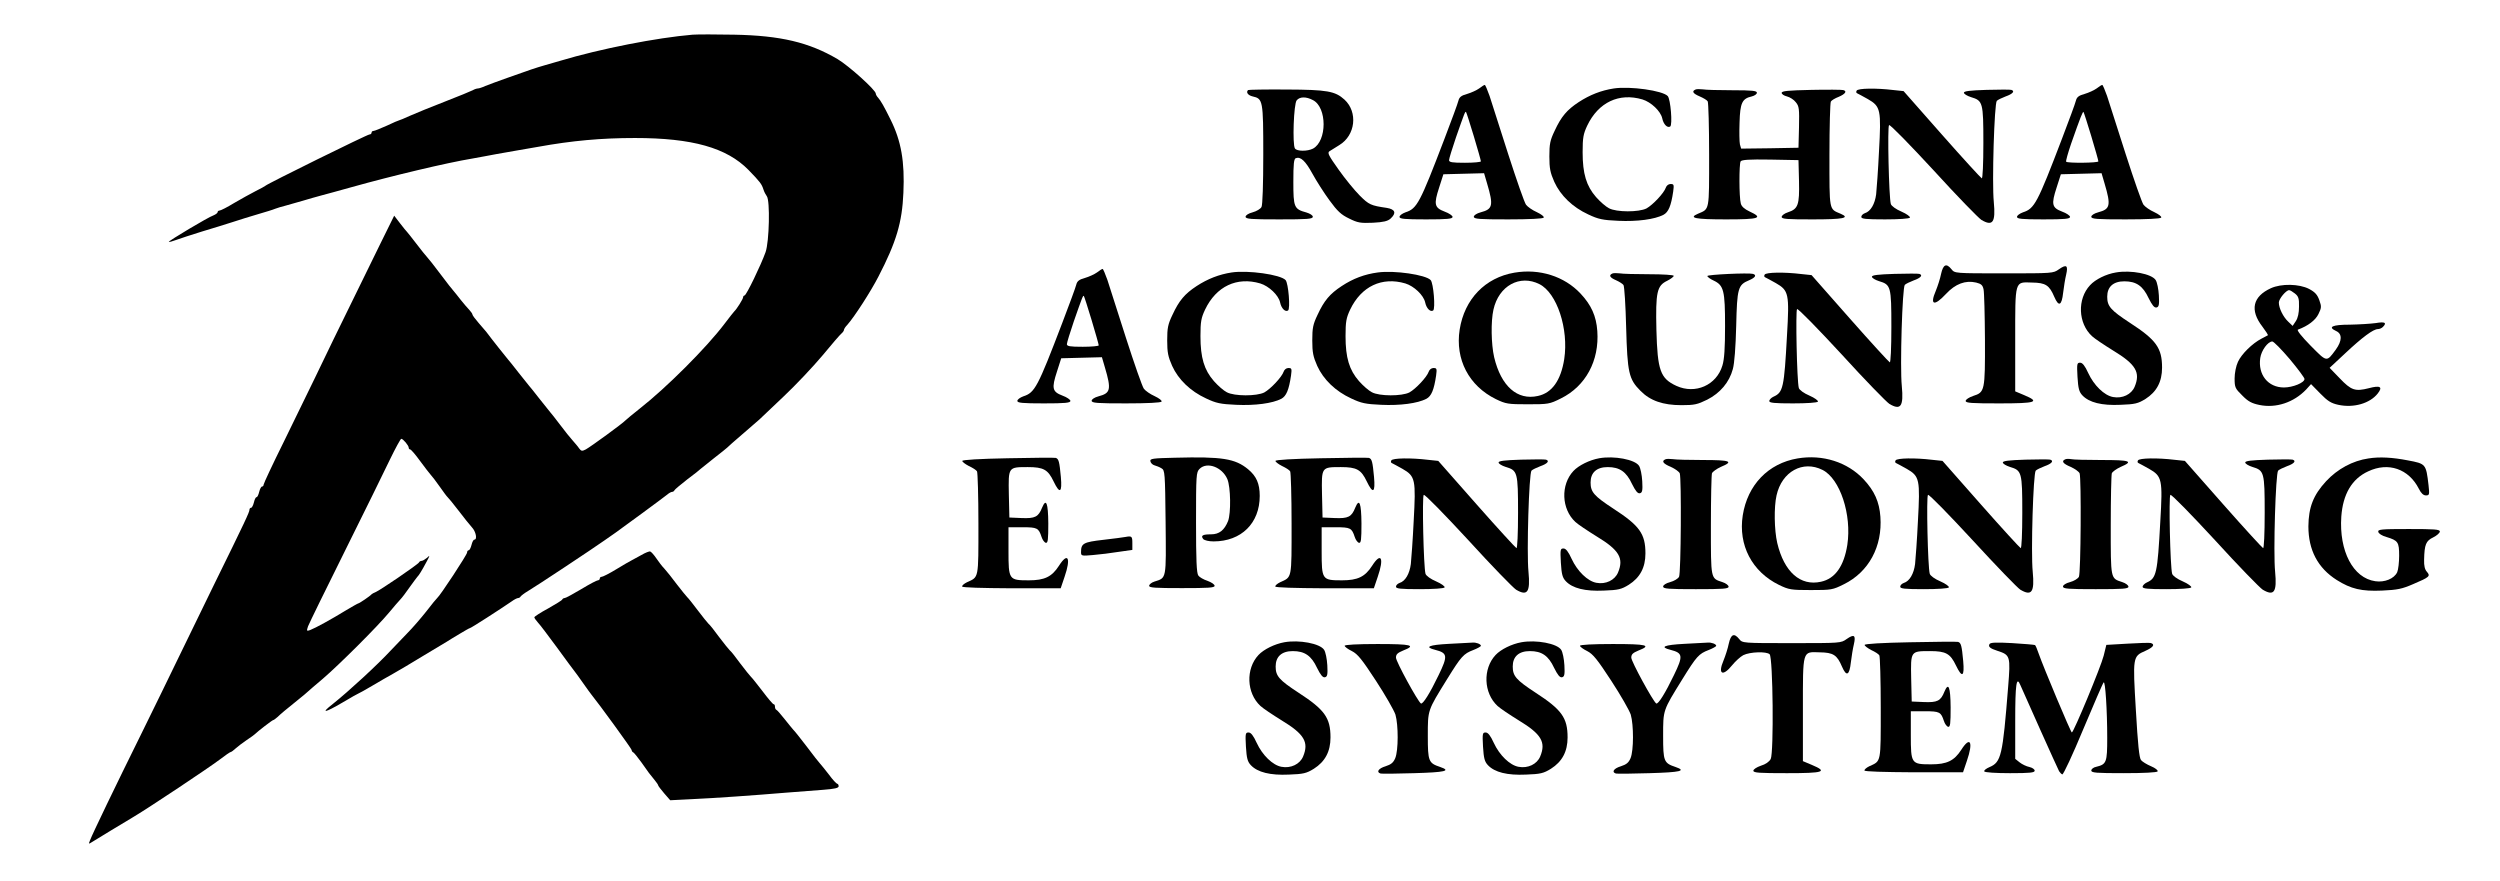 <?xml version="1.0" standalone="no"?>
<!DOCTYPE svg PUBLIC "-//W3C//DTD SVG 20010904//EN"
 "http://www.w3.org/TR/2001/REC-SVG-20010904/DTD/svg10.dtd">
<svg version="1.0" xmlns="http://www.w3.org/2000/svg"
 width="1413pt" height="498pt" viewBox="0 0 1413 498"
 preserveAspectRatio="xMidYMid meet">

<g transform="translate(0,498) scale(0.1,-0.1)"
fill="#000000" stroke="none">
<path d="M3915 4784 c-202 -17 -520 -79 -750 -148 -27 -8 -68 -20 -90 -26 -45
-13 -79 -24 -210 -71 -49 -17 -104 -38 -122 -45 -17 -8 -36 -14 -42 -14 -6 0
-19 -4 -29 -10 -9 -5 -80 -34 -157 -64 -77 -30 -166 -66 -197 -80 -31 -14 -59
-26 -62 -26 -2 0 -34 -13 -69 -30 -36 -16 -70 -30 -76 -30 -6 0 -11 -4 -11
-10 0 -5 -5 -10 -12 -10 -12 0 -578 -279 -588 -290 -3 -3 -27 -16 -55 -30 -27
-14 -82 -44 -121 -67 -39 -24 -77 -43 -83 -43 -6 0 -11 -4 -11 -9 0 -5 -11
-13 -23 -18 -30 -10 -257 -146 -253 -150 2 -2 21 3 42 11 22 8 86 29 144 47
58 17 137 42 175 54 39 13 104 33 145 45 41 12 84 25 95 30 11 4 38 13 60 18
22 6 65 18 95 27 30 9 78 23 105 30 28 7 106 29 175 48 225 63 535 137 680
161 41 8 102 18 135 25 33 6 89 16 125 22 36 6 85 15 110 19 193 35 358 50
549 50 324 0 518 -55 641 -180 67 -69 75 -80 85 -111 4 -13 13 -30 19 -38 19
-24 14 -257 -7 -316 -26 -73 -109 -245 -119 -245 -4 0 -8 -5 -8 -10 0 -10 -36
-67 -50 -80 -3 -3 -28 -34 -55 -70 -101 -134 -328 -361 -480 -480 -38 -30 -74
-60 -80 -66 -14 -16 -195 -148 -224 -164 -21 -11 -26 -10 -38 6 -7 11 -24 30
-36 44 -13 14 -45 54 -72 90 -27 36 -52 67 -55 70 -3 3 -30 37 -60 75 -30 39
-57 72 -60 75 -3 3 -30 37 -60 75 -30 39 -57 72 -60 75 -4 4 -94 117 -122 155
-5 6 -24 28 -43 50 -19 22 -35 43 -35 48 0 4 -8 15 -17 25 -10 10 -31 35 -48
56 -16 21 -35 44 -40 50 -6 6 -40 49 -75 96 -35 47 -70 91 -77 98 -7 7 -34 41
-60 75 -26 34 -50 64 -53 67 -3 3 -21 24 -39 48 l-33 43 -78 -158 c-266 -543
-319 -651 -372 -763 -33 -69 -111 -229 -174 -357 -63 -127 -114 -236 -114
-242 0 -6 -4 -11 -9 -11 -5 0 -12 -14 -16 -30 -4 -16 -10 -30 -15 -30 -5 0
-11 -13 -15 -30 -4 -16 -11 -30 -16 -30 -5 0 -9 -5 -9 -11 0 -13 -22 -61 -203
-429 -68 -140 -159 -327 -202 -415 -42 -88 -136 -279 -207 -424 -145 -293
-275 -563 -289 -600 -9 -23 -9 -23 13 -9 19 12 177 108 236 143 84 50 419 273
484 322 31 24 59 43 63 43 3 0 15 9 27 20 12 11 40 32 62 47 23 15 43 30 46
33 16 16 99 80 104 80 3 0 14 8 24 17 21 20 46 41 117 98 28 22 52 43 55 46 3
3 41 36 85 73 91 78 308 294 375 375 25 30 53 63 62 72 10 10 34 42 54 71 21
29 40 55 43 58 8 7 26 36 52 85 20 37 20 39 2 22 -11 -9 -24 -17 -30 -17 -6 0
-13 -4 -15 -9 -4 -10 -222 -159 -246 -168 -10 -4 -19 -9 -22 -12 -8 -10 -69
-51 -74 -51 -3 0 -36 -19 -73 -41 -80 -49 -169 -98 -200 -110 -20 -7 -21 -6
-12 21 6 16 100 208 209 427 109 219 223 451 254 516 31 64 60 117 64 117 10
0 42 -38 42 -50 0 -6 4 -10 8 -10 5 0 30 -29 56 -65 26 -36 54 -71 60 -78 7
-7 30 -37 51 -67 21 -30 41 -57 45 -60 4 -3 31 -36 61 -75 29 -38 63 -81 76
-95 23 -24 32 -70 14 -70 -5 0 -12 -13 -16 -30 -4 -16 -11 -30 -16 -30 -5 0
-9 -6 -9 -13 0 -12 -153 -245 -169 -257 -4 -3 -31 -36 -61 -75 -30 -38 -79
-95 -110 -126 -30 -31 -71 -74 -91 -95 -77 -83 -238 -231 -327 -302 -72 -56
-49 -53 55 8 47 28 86 50 88 50 2 0 36 19 77 43 40 24 96 56 123 71 28 16 102
59 165 98 63 38 124 75 135 81 11 7 43 27 72 44 30 18 56 33 59 33 6 0 172
107 236 151 15 11 31 19 37 19 5 0 11 4 13 8 2 4 21 19 43 32 46 27 370 242
432 286 22 16 51 36 63 44 30 21 271 198 293 216 9 8 21 14 26 14 5 0 11 4 13
9 2 5 35 32 73 62 39 29 72 55 75 59 3 3 37 30 75 60 39 30 72 57 75 60 3 4
41 37 85 75 44 38 87 76 97 84 9 9 71 68 138 131 67 63 165 167 218 230 52 63
101 120 109 126 7 6 13 15 13 19 0 5 8 18 19 29 40 45 133 189 176 273 101
195 134 306 141 473 8 176 -12 293 -73 415 -37 75 -55 106 -70 123 -7 7 -13
18 -13 23 0 20 -151 156 -216 195 -162 95 -322 133 -584 138 -102 2 -207 2
-235 0z"/>
<path d="M8360 4480 c-14 -10 -44 -24 -68 -31 -33 -9 -44 -18 -49 -38 -3 -14
-39 -111 -79 -216 -139 -364 -155 -394 -220 -415 -19 -7 -34 -18 -34 -26 0
-11 27 -14 150 -14 120 0 150 3 150 14 0 7 -20 21 -45 30 -58 22 -62 41 -31
136 l24 75 115 3 115 3 17 -58 c37 -125 32 -145 -36 -163 -23 -6 -39 -17 -39
-25 0 -13 31 -15 194 -15 122 0 197 4 201 10 4 6 -14 19 -39 31 -25 11 -52 30
-61 42 -9 12 -54 141 -101 287 -47 146 -94 293 -105 328 -12 34 -24 62 -27 62
-4 0 -18 -9 -32 -20z m-30 -270 c22 -73 40 -137 40 -142 0 -4 -40 -8 -90 -8
-74 0 -90 3 -90 15 0 8 18 66 39 128 48 137 52 149 57 144 2 -2 22 -64 44
-137z"/>
<path d="M11850 4480 c-14 -10 -44 -24 -68 -31 -33 -9 -44 -18 -49 -38 -3 -14
-39 -111 -79 -216 -139 -364 -155 -394 -220 -415 -19 -7 -34 -18 -34 -26 0
-11 27 -14 150 -14 120 0 150 3 150 14 0 7 -20 21 -45 30 -58 22 -62 41 -31
136 l24 75 115 3 115 3 17 -58 c37 -125 32 -145 -36 -163 -23 -6 -39 -17 -39
-25 0 -13 31 -15 194 -15 122 0 197 4 201 10 4 6 -14 19 -39 31 -25 11 -52 30
-61 42 -9 12 -54 141 -101 287 -47 146 -94 293 -105 328 -12 34 -24 62 -27 62
-4 0 -18 -9 -32 -20z m-30 -270 c22 -73 40 -137 40 -142 0 -9 -173 -11 -182
-2 -3 3 10 49 28 102 54 154 66 183 70 179 2 -2 22 -64 44 -137z"/>
<path d="M9121 4480 c-71 -11 -135 -36 -198 -77 -67 -44 -99 -82 -136 -162
-26 -54 -30 -75 -30 -145 0 -68 5 -92 28 -144 35 -77 103 -143 192 -184 57
-27 81 -32 170 -36 106 -5 205 8 255 34 28 15 43 50 55 132 5 38 4 42 -15 42
-12 0 -23 -9 -27 -21 -10 -30 -73 -97 -109 -117 -43 -22 -170 -22 -212 1 -18
9 -50 37 -73 63 -55 63 -76 132 -76 254 0 82 4 103 26 150 63 132 180 187 312
148 49 -15 103 -66 112 -107 7 -34 29 -56 45 -46 14 9 2 155 -14 172 -28 31
-213 57 -305 43z"/>
<path d="M7054 4471 c-13 -13 0 -30 26 -36 58 -13 60 -22 60 -328 0 -169 -4
-286 -10 -297 -6 -11 -28 -24 -50 -30 -24 -6 -40 -17 -40 -25 0 -13 30 -15
190 -15 159 0 190 2 190 15 0 8 -16 18 -36 24 -70 19 -74 29 -74 173 0 102 3
130 14 134 27 10 54 -15 94 -88 22 -40 65 -108 96 -150 45 -62 67 -82 111
-103 48 -24 64 -27 134 -24 60 3 84 9 100 23 35 32 27 53 -21 61 -90 13 -101
18 -153 70 -29 29 -83 95 -119 146 -56 79 -65 95 -52 104 9 5 34 21 56 35 91
55 106 186 29 257 -53 48 -98 56 -327 57 -118 1 -216 -1 -218 -3z m367 -57
c80 -41 80 -231 0 -274 -31 -16 -91 -16 -102 1 -15 22 -7 253 10 272 17 21 53
22 92 1z"/>
<path d="M9583 4474 c-23 -10 -14 -23 24 -39 21 -9 41 -21 45 -28 4 -7 8 -143
8 -303 0 -320 3 -304 -63 -332 -56 -24 -17 -32 159 -32 190 0 212 8 132 45
-28 13 -45 28 -49 45 -10 36 -10 223 -1 238 7 9 47 12 168 10 l159 -3 3 -119
c3 -135 -5 -157 -63 -176 -19 -6 -35 -18 -35 -26 0 -12 30 -14 174 -14 176 0
215 8 159 32 -66 28 -63 12 -63 332 0 160 4 296 8 302 4 7 24 19 45 27 37 16
48 32 25 38 -7 2 -88 3 -180 1 -133 -3 -168 -6 -168 -17 0 -7 13 -16 30 -20
16 -4 39 -18 50 -33 19 -23 20 -37 18 -141 l-3 -116 -162 -3 -162 -2 -7 24
c-3 14 -4 70 -2 124 3 111 15 135 69 147 16 4 29 13 29 21 0 11 -26 14 -139
14 -76 0 -151 2 -167 5 -16 2 -35 2 -41 -1z"/>
<path d="M10494 4468 c-4 -6 -3 -13 2 -15 5 -2 32 -17 61 -33 73 -42 76 -60
63 -297 -5 -104 -13 -212 -16 -241 -7 -55 -31 -97 -64 -107 -11 -4 -20 -13
-20 -21 0 -11 24 -14 134 -14 78 0 137 4 141 10 3 5 -18 21 -48 34 -31 13 -57
32 -60 43 -11 37 -20 440 -10 446 6 4 119 -112 252 -256 132 -145 254 -270
270 -280 64 -38 81 -14 70 101 -11 109 3 558 17 572 6 6 29 17 50 25 40 14 54
30 32 37 -7 2 -70 2 -140 0 -93 -3 -128 -7 -128 -16 0 -7 18 -18 40 -25 67
-20 70 -29 70 -259 0 -120 -4 -202 -9 -200 -5 2 -107 113 -226 248 l-216 245
-57 6 c-99 12 -200 10 -208 -3z"/>
<path d="M10971 3432 c-5 -26 -19 -69 -30 -96 -35 -81 -9 -89 58 -17 53 57
110 78 170 64 29 -7 37 -15 42 -38 4 -17 7 -145 8 -285 1 -290 -1 -297 -67
-318 -23 -8 -42 -20 -42 -28 0 -12 33 -14 190 -14 209 0 233 8 140 47 l-50 21
0 289 c0 343 -4 329 95 326 77 -1 98 -15 126 -81 25 -58 42 -50 50 24 4 32 11
78 17 102 12 52 2 60 -41 30 -32 -23 -35 -23 -310 -23 -277 0 -279 0 -297 23
-29 36 -47 28 -59 -26z"/>
<path d="M6200 3440 c-14 -10 -44 -24 -68 -31 -33 -9 -44 -18 -49 -38 -3 -14
-39 -111 -79 -216 -139 -364 -155 -394 -220 -415 -19 -7 -34 -18 -34 -26 0
-11 27 -14 150 -14 120 0 150 3 150 14 0 7 -20 21 -45 30 -58 22 -62 41 -31
136 l24 75 115 3 115 3 17 -58 c37 -125 32 -145 -36 -163 -23 -6 -39 -17 -39
-25 0 -13 31 -15 194 -15 122 0 197 4 201 10 4 6 -14 19 -39 31 -25 11 -52 30
-61 42 -9 12 -54 141 -101 287 -47 146 -94 293 -105 328 -12 34 -24 62 -27 62
-4 0 -18 -9 -32 -20z m-30 -270 c22 -73 40 -137 40 -142 0 -4 -40 -8 -90 -8
-74 0 -90 3 -90 15 0 8 18 66 39 128 48 137 52 149 57 144 2 -2 22 -64 44
-137z"/>
<path d="M6961 3440 c-71 -11 -135 -36 -198 -77 -67 -44 -99 -82 -136 -162
-26 -54 -30 -75 -30 -145 0 -68 5 -92 28 -144 35 -77 103 -143 192 -184 57
-27 81 -32 170 -36 106 -5 205 8 255 34 28 15 43 50 55 132 5 38 4 42 -15 42
-12 0 -23 -9 -27 -21 -10 -30 -73 -97 -109 -117 -43 -22 -170 -22 -212 1 -18
9 -50 37 -73 63 -55 63 -76 132 -76 254 0 82 4 103 26 150 63 132 180 187 312
148 49 -15 103 -66 112 -107 7 -34 29 -56 45 -46 14 9 2 155 -14 172 -28 31
-213 57 -305 43z"/>
<path d="M7787 3440 c-74 -10 -139 -34 -204 -77 -67 -44 -99 -82 -136 -162
-26 -54 -30 -75 -30 -145 0 -68 5 -92 28 -144 35 -77 103 -143 192 -184 57
-27 81 -32 170 -36 106 -5 205 8 255 34 28 15 43 50 55 132 5 38 4 42 -15 42
-12 0 -23 -9 -27 -21 -10 -30 -73 -97 -109 -117 -43 -22 -170 -22 -212 1 -18
9 -50 37 -73 63 -55 63 -76 132 -76 254 0 82 4 103 26 150 63 132 180 187 312
148 49 -15 103 -66 112 -107 7 -34 29 -56 45 -46 14 9 2 155 -14 172 -28 30
-204 56 -299 43z"/>
<path d="M8560 3439 c-166 -28 -283 -150 -310 -322 -26 -168 52 -318 205 -393
56 -27 68 -29 180 -29 116 0 123 1 187 33 140 69 218 213 206 381 -6 85 -34
147 -95 212 -91 97 -231 142 -373 118z m141 -65 c99 -50 166 -253 140 -424
-19 -120 -69 -191 -149 -208 -116 -26 -208 55 -247 219 -17 74 -19 203 -4 269
30 135 149 200 260 144z"/>
<path d="M11959 3440 c-55 -9 -116 -39 -146 -72 -73 -78 -68 -215 11 -288 15
-14 69 -50 119 -81 129 -78 156 -124 122 -205 -18 -43 -69 -68 -122 -58 -50 9
-108 66 -140 135 -19 42 -33 59 -46 59 -18 0 -19 -6 -15 -80 4 -66 9 -85 28
-105 38 -40 109 -58 215 -53 82 3 99 7 141 33 63 40 94 97 94 177 0 111 -33
157 -181 253 -110 72 -129 94 -129 148 0 56 34 87 97 87 67 0 105 -26 137 -95
20 -40 32 -55 44 -53 14 3 17 14 14 68 -2 36 -10 75 -18 87 -22 35 -140 58
-225 43z"/>
<path d="M9113 3434 c-22 -10 -14 -23 21 -38 18 -8 37 -20 42 -27 5 -8 12
-115 15 -239 7 -257 15 -293 81 -359 55 -56 127 -81 232 -81 73 0 90 4 145 31
73 37 125 98 145 173 9 32 16 124 19 244 5 214 10 232 73 258 35 15 44 29 22
36 -25 7 -258 -4 -258 -12 0 -5 16 -17 36 -26 57 -27 64 -57 64 -257 0 -124
-4 -188 -15 -223 -33 -111 -153 -164 -260 -115 -91 42 -107 87 -113 316 -5
215 3 250 61 278 20 10 37 23 37 28 0 5 -61 9 -139 9 -76 0 -151 2 -167 5 -16
2 -35 2 -41 -1z"/>
<path d="M9974 3428 c-4 -6 -3 -13 2 -15 5 -2 32 -17 61 -33 73 -42 77 -60 63
-297 -16 -295 -22 -321 -76 -345 -13 -6 -24 -17 -24 -25 0 -10 29 -13 134 -13
78 0 137 4 141 10 3 5 -18 21 -48 34 -31 13 -57 32 -60 43 -11 37 -19 440 -10
446 6 4 119 -112 252 -256 132 -145 254 -270 270 -280 64 -38 81 -14 70 101
-11 109 3 558 17 572 6 6 29 17 50 25 40 14 54 30 32 37 -7 2 -70 2 -140 0
-93 -3 -128 -7 -128 -16 0 -7 18 -18 40 -25 67 -20 70 -29 70 -259 0 -120 -4
-202 -9 -200 -5 2 -107 113 -226 248 l-216 245 -57 6 c-99 12 -200 10 -208 -3z"/>
<path d="M12835 3351 c-103 -47 -120 -124 -48 -217 19 -25 33 -47 31 -49 -2
-1 -18 -10 -36 -19 -52 -27 -113 -87 -133 -131 -11 -23 -19 -64 -19 -94 0 -50
3 -57 43 -96 33 -34 54 -45 98 -54 93 -19 193 14 263 87 l28 31 52 -53 c42
-43 61 -55 102 -64 87 -19 179 8 223 64 30 38 14 47 -50 30 -78 -20 -100 -12
-165 56 l-57 59 88 82 c97 91 159 137 185 137 9 0 21 5 28 12 24 24 12 31 -40
22 -29 -4 -95 -8 -147 -9 -99 0 -127 -13 -77 -36 35 -16 34 -55 -2 -105 -53
-72 -49 -72 -143 23 -50 51 -79 87 -71 90 57 21 99 53 116 88 17 35 18 42 5
78 -11 31 -24 46 -58 64 -56 29 -157 31 -216 4z m136 -30 c20 -16 24 -28 23
-74 0 -35 -6 -64 -18 -82 l-18 -27 -25 24 c-28 26 -53 76 -53 108 0 21 41 70
58 70 6 0 20 -9 33 -19z m-30 -370 c46 -55 84 -106 84 -113 0 -21 -66 -48
-116 -48 -90 0 -148 72 -134 167 6 42 43 93 68 93 8 0 52 -45 98 -99z"/>
<path d="M5697 2390 c-160 -3 -258 -9 -258 -15 -1 -5 16 -18 37 -29 22 -10 42
-23 46 -30 4 -6 8 -140 8 -297 0 -315 3 -299 -65 -330 -16 -8 -28 -18 -27 -24
1 -6 110 -9 279 -10 l278 0 22 65 c37 107 19 142 -32 62 -40 -62 -81 -82 -170
-82 -113 0 -115 3 -115 166 l0 134 79 0 c84 0 91 -4 108 -55 5 -16 16 -31 24
-33 12 -2 14 18 14 110 -1 116 -12 144 -35 89 -21 -53 -40 -62 -116 -59 l-69
3 -3 130 c-3 156 -4 155 107 155 89 0 114 -14 146 -81 35 -73 49 -64 41 25 -8
86 -12 103 -29 108 -7 2 -128 1 -270 -2z"/>
<path d="M6642 2393 c-128 -3 -143 -5 -140 -20 2 -10 12 -20 23 -23 11 -3 29
-10 40 -17 19 -11 20 -24 23 -305 3 -326 6 -313 -63 -335 -16 -5 -30 -16 -30
-24 0 -11 34 -13 185 -13 150 0 185 2 185 13 0 8 -18 20 -40 28 -22 7 -46 21
-52 30 -10 13 -13 89 -13 300 0 270 1 284 20 303 42 42 128 10 157 -58 19 -45
21 -192 4 -237 -21 -52 -50 -75 -96 -75 -48 0 -60 -7 -44 -27 7 -7 31 -13 58
-13 157 0 261 103 261 257 0 70 -19 112 -66 151 -73 60 -146 72 -412 65z"/>
<path d="M7467 2390 c-160 -3 -258 -9 -258 -15 -1 -5 16 -18 37 -29 22 -10 42
-23 46 -30 4 -6 8 -140 8 -297 0 -315 3 -299 -65 -330 -16 -8 -28 -18 -27 -24
1 -6 110 -9 279 -10 l278 0 22 65 c37 107 19 142 -32 62 -40 -62 -81 -82 -170
-82 -113 0 -115 3 -115 166 l0 134 79 0 c84 0 91 -4 108 -55 5 -16 16 -31 24
-33 12 -2 14 18 14 110 -1 116 -12 144 -35 89 -21 -53 -40 -62 -116 -59 l-69
3 -3 130 c-3 156 -4 155 107 155 89 0 114 -14 146 -81 35 -73 49 -64 41 25 -8
86 -12 103 -29 108 -7 2 -128 1 -270 -2z"/>
<path d="M9039 2390 c-55 -10 -116 -40 -146 -72 -73 -78 -68 -215 11 -288 15
-14 69 -50 119 -81 129 -78 156 -124 122 -205 -18 -43 -69 -68 -122 -58 -50 9
-108 66 -140 135 -19 42 -33 59 -46 59 -18 0 -19 -6 -15 -80 4 -66 9 -85 28
-105 38 -40 109 -58 215 -53 82 3 99 7 141 33 63 40 94 97 94 177 0 111 -33
157 -181 253 -110 72 -129 94 -129 148 0 56 34 87 97 87 67 0 105 -26 137 -95
20 -40 32 -55 44 -53 14 3 17 14 14 68 -2 36 -10 75 -18 87 -23 36 -141 58
-225 43z"/>
<path d="M10160 2389 c-166 -28 -283 -150 -310 -322 -26 -168 52 -318 205
-393 56 -27 68 -29 180 -29 116 0 123 1 187 33 140 69 218 213 206 381 -6 85
-34 147 -95 212 -91 97 -231 142 -373 118z m141 -65 c99 -50 166 -253 140
-424 -19 -120 -69 -191 -149 -208 -116 -26 -208 55 -247 219 -17 74 -19 203
-4 269 30 135 149 200 260 144z"/>
<path d="M13387 2389 c-90 -13 -176 -60 -240 -129 -72 -78 -99 -147 -100 -255
0 -134 53 -235 160 -303 81 -51 141 -65 256 -60 87 4 113 9 177 37 92 39 98
45 77 69 -12 13 -17 34 -16 68 2 87 10 107 52 127 20 10 37 25 37 33 0 12 -31
14 -176 14 -157 0 -175 -2 -172 -16 2 -10 21 -22 46 -29 66 -20 72 -29 72
-106 0 -37 -5 -79 -11 -93 -17 -37 -72 -59 -124 -51 -126 18 -205 171 -192
365 9 127 60 214 152 256 114 54 229 14 286 -98 13 -26 26 -38 40 -38 20 0 21
4 15 58 -14 120 -15 121 -117 140 -87 17 -160 21 -222 11z"/>
<path d="M7864 2378 c-4 -6 -3 -13 2 -15 5 -2 32 -17 61 -33 73 -42 76 -60 63
-297 -5 -104 -13 -212 -16 -241 -7 -55 -31 -97 -64 -107 -11 -4 -20 -13 -20
-21 0 -11 24 -14 134 -14 78 0 137 4 141 10 3 5 -18 21 -48 34 -31 13 -57 32
-60 43 -11 37 -20 440 -10 446 6 4 119 -112 252 -256 132 -145 254 -270 270
-280 64 -38 81 -14 70 101 -11 109 3 558 17 572 6 6 29 17 50 25 40 14 54 30
32 37 -7 2 -70 2 -140 0 -93 -3 -128 -7 -128 -16 0 -7 18 -18 40 -25 67 -20
70 -29 70 -259 0 -120 -4 -202 -9 -200 -5 2 -107 113 -226 248 l-216 245 -57
6 c-99 12 -200 10 -208 -3z"/>
<path d="M9413 2384 c-24 -10 -13 -25 31 -43 24 -11 46 -27 50 -36 10 -28 7
-564 -4 -585 -6 -11 -28 -24 -50 -30 -24 -6 -40 -17 -40 -25 0 -13 29 -15 185
-15 153 0 185 2 185 14 0 8 -16 20 -35 26 -67 22 -65 13 -65 320 0 153 3 286
6 295 4 9 26 25 50 36 75 31 55 39 -100 39 -79 0 -156 2 -172 5 -16 2 -35 2
-41 -1z"/>
<path d="M10714 2378 c-4 -6 -3 -13 2 -15 5 -2 32 -17 61 -33 73 -42 76 -60
63 -297 -5 -104 -13 -212 -16 -241 -7 -55 -31 -97 -64 -107 -11 -4 -20 -13
-20 -21 0 -11 24 -14 134 -14 78 0 137 4 141 10 3 5 -18 21 -48 34 -31 13 -57
32 -60 43 -11 36 -20 440 -10 446 6 4 119 -112 252 -256 133 -145 255 -271
270 -280 64 -38 81 -14 70 101 -11 109 3 558 17 572 6 6 29 17 50 25 40 14 54
30 32 37 -7 2 -70 2 -140 0 -93 -3 -128 -7 -128 -16 0 -7 18 -18 40 -25 67
-20 70 -29 70 -259 0 -120 -4 -202 -9 -200 -5 2 -107 113 -226 248 l-216 245
-57 6 c-99 12 -200 10 -208 -3z"/>
<path d="M11673 2384 c-24 -10 -13 -25 31 -43 24 -11 46 -27 50 -36 10 -28 7
-564 -4 -585 -6 -11 -28 -24 -50 -30 -24 -6 -40 -17 -40 -25 0 -13 29 -15 185
-15 153 0 185 2 185 14 0 8 -16 20 -35 26 -67 22 -65 13 -65 320 0 153 3 286
6 295 4 9 26 25 50 36 75 32 55 39 -108 39 -84 0 -162 2 -173 5 -11 2 -26 2
-32 -1z"/>
<path d="M12084 2378 c-4 -6 -3 -13 2 -15 5 -2 32 -17 61 -33 73 -42 77 -60
63 -297 -16 -295 -22 -321 -76 -345 -13 -6 -24 -17 -24 -25 0 -10 29 -13 134
-13 78 0 137 4 141 10 3 5 -18 21 -48 34 -31 13 -57 32 -60 43 -11 37 -20 440
-10 446 6 4 119 -112 252 -256 132 -145 254 -270 270 -280 64 -38 81 -14 70
101 -11 109 3 558 17 572 6 6 29 17 50 25 40 14 54 30 32 37 -7 2 -70 2 -140
0 -93 -3 -128 -7 -128 -16 0 -7 18 -18 40 -25 67 -20 70 -29 70 -259 0 -120
-4 -202 -9 -200 -5 2 -107 113 -226 248 l-216 245 -57 6 c-99 12 -200 10 -208
-3z"/>
<path d="M6360 1945 c-8 -2 -64 -9 -123 -16 -114 -13 -127 -20 -127 -70 0 -21
3 -22 68 -16 37 3 102 11 145 18 l77 11 0 39 c0 38 -3 41 -40 34z"/>
<path d="M3625 1843 c-22 -12 -47 -26 -55 -30 -8 -4 -47 -26 -86 -50 -39 -24
-77 -43 -83 -43 -6 0 -11 -4 -11 -10 0 -5 -5 -10 -11 -10 -6 0 -48 -22 -94
-50 -46 -27 -87 -50 -93 -50 -6 0 -12 -4 -14 -8 -1 -5 -38 -27 -80 -51 -43
-23 -78 -46 -78 -50 0 -4 9 -17 19 -28 11 -11 60 -76 110 -144 50 -68 94 -129
99 -134 5 -6 26 -35 47 -65 21 -30 42 -59 47 -65 41 -50 228 -307 228 -314 0
-5 4 -11 8 -13 5 -1 26 -28 48 -58 42 -60 45 -64 74 -99 11 -13 20 -27 20 -30
0 -3 16 -24 34 -45 l34 -39 119 6 c133 6 359 22 538 37 66 5 159 12 208 16 64
5 87 10 87 20 0 8 -4 14 -8 14 -4 0 -26 23 -47 52 -22 28 -44 56 -50 62 -6 6
-40 49 -75 96 -36 47 -70 90 -76 95 -5 6 -28 33 -49 60 -22 28 -43 52 -47 53
-5 2 -8 10 -8 18 0 8 -3 14 -8 14 -4 0 -32 33 -62 73 -30 39 -60 77 -66 82 -6
6 -33 39 -60 75 -26 36 -53 70 -60 75 -6 6 -33 39 -60 75 -26 36 -53 70 -60
75 -6 6 -33 39 -60 75 -27 36 -54 70 -60 75 -6 6 -32 38 -59 73 -26 35 -57 74
-70 88 -13 13 -33 40 -46 59 -13 19 -28 36 -34 38 -5 2 -28 -7 -50 -20z"/>
<path d="M9771 1342 c-5 -26 -19 -69 -30 -96 -33 -77 -4 -92 49 -26 18 22 46
48 63 57 38 19 132 22 149 5 19 -19 24 -557 6 -592 -9 -16 -29 -30 -56 -38
-23 -8 -42 -20 -42 -28 0 -12 33 -14 190 -14 209 0 233 8 140 47 l-50 21 0
289 c0 343 -4 329 95 326 77 -1 98 -15 126 -81 25 -58 42 -50 50 24 4 32 11
78 17 102 12 52 2 60 -41 30 -32 -23 -35 -23 -310 -23 -277 0 -279 0 -297 23
-29 36 -47 28 -59 -26z"/>
<path d="M7259 1350 c-55 -10 -116 -40 -146 -72 -73 -78 -68 -215 11 -288 15
-14 69 -50 119 -81 129 -78 156 -124 122 -205 -18 -43 -69 -68 -122 -58 -50 9
-108 66 -140 135 -19 42 -33 59 -46 59 -18 0 -19 -6 -15 -80 4 -66 9 -85 28
-105 38 -40 109 -58 215 -53 82 3 99 7 141 33 63 40 94 97 94 177 0 111 -33
157 -181 253 -110 72 -129 94 -129 148 0 56 34 87 97 87 67 0 105 -26 137 -95
20 -40 32 -55 44 -53 14 3 17 14 14 68 -2 36 -10 75 -18 87 -23 36 -141 58
-225 43z"/>
<path d="M8599 1350 c-55 -10 -116 -40 -146 -72 -73 -78 -68 -215 11 -288 15
-14 69 -50 119 -81 129 -78 156 -124 122 -205 -18 -43 -69 -68 -122 -58 -50 9
-108 66 -140 135 -19 42 -33 59 -46 59 -18 0 -19 -6 -15 -80 4 -66 9 -85 28
-105 38 -40 109 -58 215 -53 82 3 99 7 141 33 63 40 94 97 94 177 0 111 -33
157 -181 253 -110 72 -129 94 -129 148 0 56 34 87 97 87 67 0 105 -26 137 -95
20 -40 32 -55 44 -53 14 3 17 14 14 68 -2 36 -10 75 -18 87 -23 36 -141 58
-225 43z"/>
<path d="M10797 1350 c-160 -3 -258 -9 -258 -15 -1 -5 16 -18 37 -29 22 -10
42 -23 46 -30 4 -6 8 -140 8 -297 0 -315 3 -299 -65 -330 -16 -8 -28 -18 -27
-24 1 -6 110 -9 279 -10 l278 0 22 65 c37 107 19 142 -32 62 -40 -62 -81 -82
-170 -82 -113 0 -115 3 -115 166 l0 134 79 0 c84 0 91 -4 108 -55 5 -16 16
-31 24 -33 12 -2 14 18 14 110 -1 116 -12 144 -35 89 -21 -53 -40 -62 -116
-59 l-69 3 -3 130 c-3 156 -4 155 107 155 89 0 114 -14 146 -81 35 -73 49 -64
41 25 -8 86 -12 103 -29 108 -7 2 -128 1 -270 -2z"/>
<path d="M8190 1341 c-115 -6 -142 -18 -78 -34 70 -18 72 -34 19 -143 -49
-102 -89 -166 -100 -160 -18 12 -141 237 -141 259 0 19 9 27 40 40 77 30 49
37 -145 37 -114 0 -185 -4 -185 -10 0 -5 18 -19 41 -30 33 -17 57 -47 136
-168 53 -81 102 -167 110 -191 17 -59 17 -202 -1 -246 -11 -26 -24 -36 -55
-46 -40 -12 -54 -33 -28 -41 6 -2 92 -1 190 2 175 5 211 13 147 35 -66 22 -70
32 -70 175 0 149 -2 142 108 320 81 131 94 145 149 166 23 9 43 20 43 24 0 10
-28 20 -48 18 -9 -1 -69 -4 -132 -7z"/>
<path d="M9520 1341 c-115 -6 -142 -18 -78 -34 70 -18 72 -34 19 -143 -49
-102 -89 -166 -100 -160 -18 12 -141 237 -141 259 0 19 9 27 40 40 77 30 49
37 -145 37 -114 0 -185 -4 -185 -10 0 -5 18 -19 41 -30 33 -17 57 -47 136
-168 53 -81 102 -167 110 -191 17 -59 17 -202 -1 -246 -11 -26 -24 -36 -55
-46 -40 -12 -54 -33 -28 -41 6 -2 92 -1 190 2 175 5 211 13 147 35 -66 22 -70
32 -70 175 0 149 -2 142 108 320 81 131 94 145 149 166 23 9 43 20 43 24 0 10
-28 20 -48 18 -9 -1 -69 -4 -132 -7z"/>
<path d="M11245 1340 c-9 -15 2 -25 46 -39 71 -23 73 -30 59 -203 -31 -390
-39 -426 -106 -454 -19 -8 -32 -19 -29 -24 4 -6 66 -10 146 -10 113 0 139 3
139 14 0 8 -13 17 -30 21 -16 3 -41 15 -55 26 l-25 20 0 214 c0 208 7 257 29
203 20 -47 211 -473 219 -487 5 -8 13 -16 18 -18 6 -2 59 112 118 254 60 142
111 262 116 266 9 10 20 -155 20 -314 0 -138 -4 -149 -62 -163 -16 -3 -28 -13
-28 -21 0 -13 28 -15 184 -15 114 0 187 4 191 10 3 6 -13 19 -37 29 -24 10
-50 26 -57 35 -10 12 -18 89 -29 281 -18 302 -18 305 53 336 45 20 56 36 33
44 -7 3 -67 1 -133 -3 l-120 -7 -15 -61 c-15 -61 -170 -434 -180 -434 -6 0
-161 370 -186 442 -9 27 -19 50 -22 52 -4 2 -62 7 -128 11 -90 5 -123 4 -129
-5z"/>
</g>
</svg>
